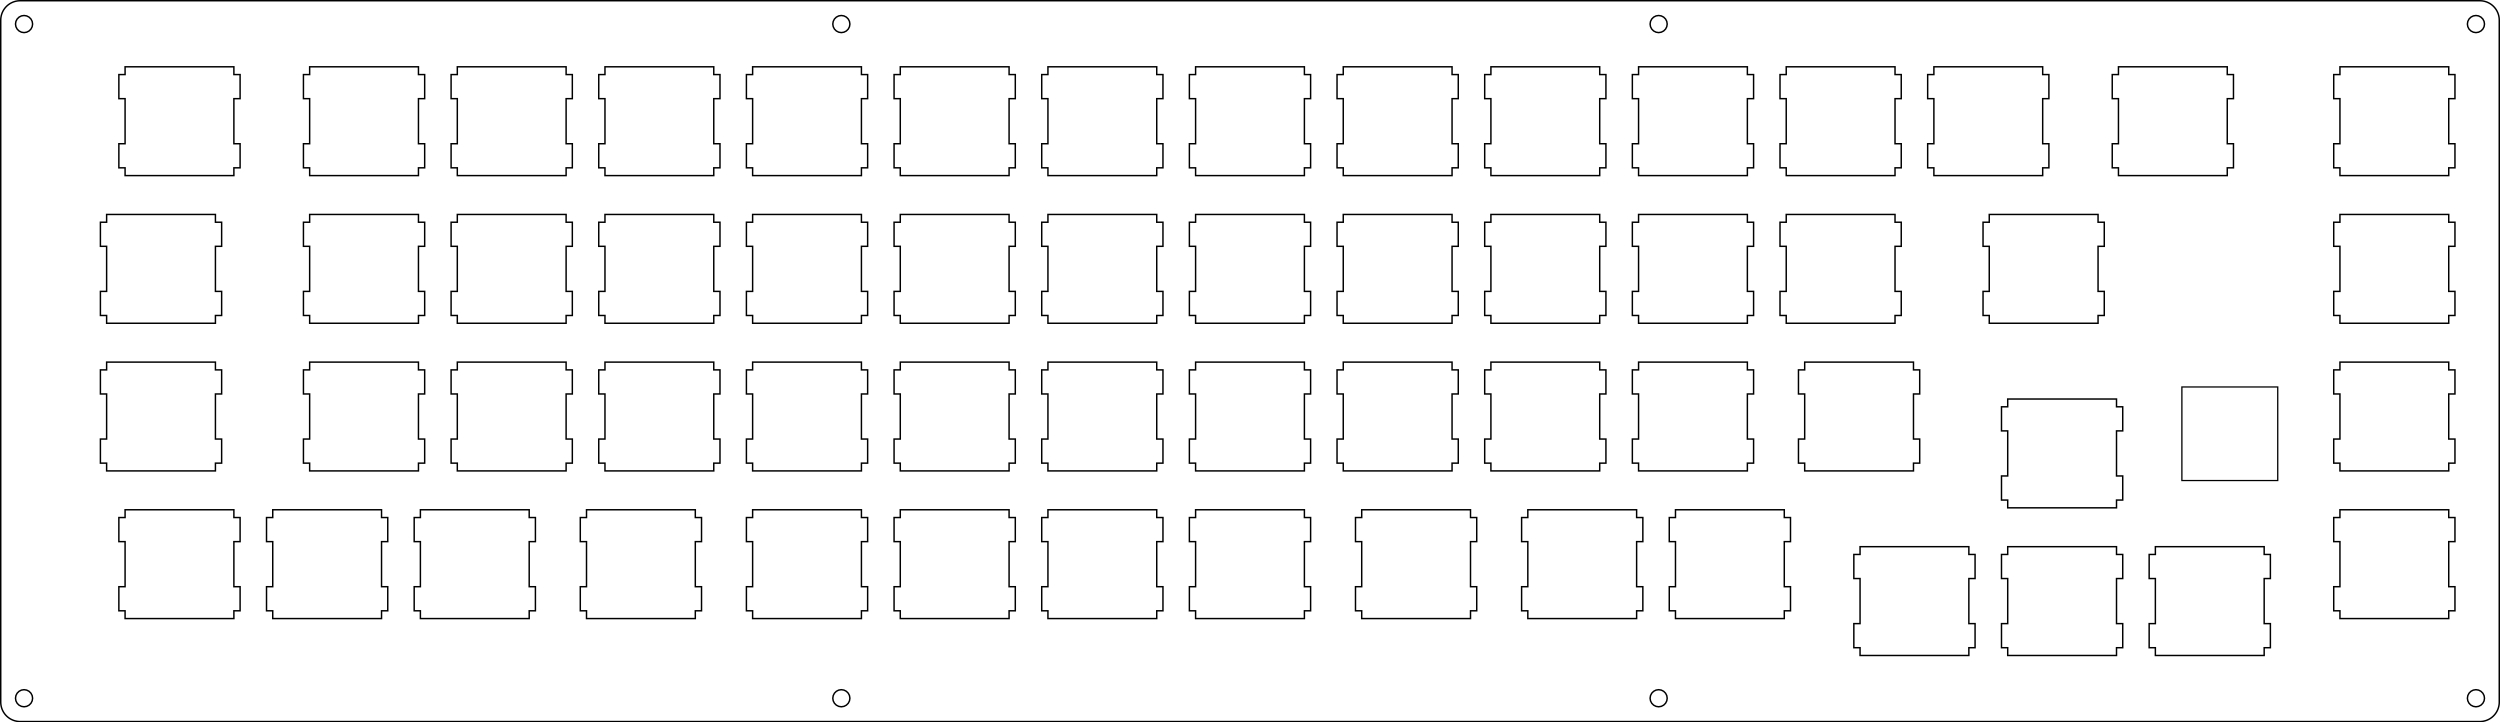 <?xml version="1.0" encoding="UTF-8" standalone="no"?>
<svg
   xmlns:dc="http://purl.org/dc/elements/1.1/"
   xmlns:cc="http://creativecommons.org/ns#"
   xmlns:rdf="http://www.w3.org/1999/02/22-rdf-syntax-ns#"
   xmlns:svg="http://www.w3.org/2000/svg"
   xmlns="http://www.w3.org/2000/svg"
   xmlns:sodipodi="http://sodipodi.sourceforge.net/DTD/sodipodi-0.dtd"
   xmlns:inkscape="http://www.inkscape.org/namespaces/inkscape"
   width="321.691mm"
   height="92.941mm"
   viewBox="0 0 321.691 92.941"
   version="1.1"
   id="svg1588"
   sodipodi:docname="switch_2_1u.svg"
   inkscape:version="1.0.2 (e86c8708, 2021-01-15)">
  <sodipodi:namedview
     pagecolor="#ffffff"
     bordercolor="#666666"
     borderopacity="1"
     objecttolerance="10"
     gridtolerance="10"
     guidetolerance="10"
     inkscape:pageopacity="0"
     inkscape:pageshadow="2"
     inkscape:window-width="1680"
     inkscape:window-height="936"
     id="namedview2781"
     showgrid="false"
     inkscape:document-units="mm"
     inkscape:zoom="0.87475587"
     inkscape:cx="864.56301"
     inkscape:cy="177.92285"
     inkscape:window-x="0"
     inkscape:window-y="25"
     inkscape:window-maximized="0"
     inkscape:current-layer="svg1588"
     inkscape:document-rotation="0"
     fit-margin-top="0"
     fit-margin-left="0"
     fit-margin-right="0"
     fit-margin-bottom="0" />
  <defs
     id="defs1592" />
  <polygon
     points="325.308,5.369 325.471,5.478 325.625,5.599 325.769,5.733 325.903,5.877 326.024,6.031 326.133,6.194 326.229,6.366 326.311,6.544 326.379,6.728 326.432,6.917 326.471,7.109 326.494,7.304 326.502,7.501 326.502,95.252 326.494,95.448 326.471,95.643 326.432,95.835 326.379,96.024 326.311,96.208 326.229,96.386 326.133,96.558 326.024,96.721 325.903,96.875 325.769,97.019 325.625,97.153 325.471,97.274 325.308,97.383 325.136,97.479 324.958,97.561 324.774,97.629 324.585,97.682 324.393,97.721 324.198,97.744 324.001,97.752 7.501,97.752 7.304,97.744 7.109,97.721 6.917,97.682 6.728,97.629 6.544,97.561 6.366,97.479 6.194,97.383 6.031,97.274 5.877,97.153 5.733,97.019 5.599,96.875 5.478,96.721 5.369,96.558 5.273,96.386 5.191,96.208 5.123,96.024 5.07,95.835 5.031,95.643 5.008,95.448 5,95.251 5.001,7.501 5.008,7.304 5.031,7.109 5.07,6.917 5.123,6.728 5.191,6.544 5.273,6.366 5.369,6.194 5.478,6.031 5.599,5.877 5.733,5.733 5.877,5.599 6.031,5.478 6.194,5.369 6.366,5.273 6.544,5.191 6.728,5.123 6.917,5.07 7.109,5.031 7.304,5.008 7.501,5 324.002,5.001 324.198,5.008 324.393,5.031 324.585,5.07 324.774,5.123 324.958,5.191 325.136,5.273 "
     style="fill:none;stroke:#000000;stroke-width:0.05mm"
     id="polygon1454"
     transform="translate(-4.906,-4.906)" />
  <polygon
     points="322.855,95.641 323.162,95.798 323.502,95.852 323.841,95.798 324.148,95.641 324.391,95.398 324.548,95.091 324.601,94.752 324.548,94.412 324.391,94.105 324.148,93.862 323.841,93.705 323.502,93.652 323.162,93.705 322.855,93.862 322.612,94.105 322.455,94.412 322.402,94.752 322.455,95.091 322.612,95.398 "
     style="fill:none;stroke:#000000;stroke-width:0.05mm"
     id="polygon1456"
     transform="translate(-4.906,-4.906)" />
  <polygon
     points="217.688,95.641 217.995,95.798 218.334,95.852 218.674,95.798 218.981,95.641 219.224,95.398 219.381,95.091 219.434,94.752 219.381,94.412 219.224,94.105 218.981,93.862 218.674,93.705 218.334,93.652 217.995,93.705 217.688,93.862 217.445,94.105 217.288,94.412 217.234,94.752 217.288,95.091 217.445,95.398 "
     style="fill:none;stroke:#000000;stroke-width:0.05mm"
     id="polygon1458"
     transform="translate(-4.906,-4.906)" />
  <polygon
     points="112.521,95.641 112.828,95.798 113.167,95.852 113.507,95.798 113.814,95.641 114.057,95.398 114.214,95.091 114.268,94.752 114.214,94.412 114.057,94.105 113.814,93.862 113.507,93.705 113.167,93.652 112.828,93.705 112.521,93.862 112.278,94.105 112.121,94.412 112.067,94.752 112.121,95.091 112.278,95.398 "
     style="fill:none;stroke:#000000;stroke-width:0.05mm"
     id="polygon1460"
     transform="translate(-4.906,-4.906)" />
  <polygon
     points="7.354,95.641 7.661,95.798 8.001,95.852 8.34,95.798 8.647,95.641 8.89,95.398 9.047,95.091 9.101,94.752 9.047,94.412 8.89,94.105 8.647,93.862 8.34,93.705 8.001,93.652 7.661,93.705 7.354,93.862 7.111,94.105 6.954,94.412 6.901,94.752 6.954,95.091 7.111,95.398 "
     style="fill:none;stroke:#000000;stroke-width:0.05mm"
     id="polygon1462"
     transform="translate(-4.906,-4.906)" />
  <polygon
     points="281.451,88.251 282.251,88.251 282.251,89.251 296.251,89.251 296.251,88.251 297.051,88.251 297.051,85.151 296.251,85.151 296.251,79.351 297.051,79.351 297.051,76.251 296.251,76.251 296.251,75.251 282.251,75.251 282.251,76.251 281.451,76.251 281.451,79.351 282.251,79.351 282.251,85.151 281.451,85.151 "
     style="fill:none;stroke:#000000;stroke-width:0.05mm"
     id="polygon1464"
     transform="translate(-4.906,-4.906)" />
  <polygon
     points="262.451,88.251 263.251,88.251 263.251,89.251 277.251,89.251 277.251,88.251 278.051,88.251 278.051,85.151 277.251,85.151 277.251,79.351 278.051,79.351 278.051,76.251 277.251,76.251 277.251,75.251 263.251,75.251 263.251,76.251 262.451,76.251 262.451,79.351 263.251,79.351 263.251,85.151 262.451,85.151 "
     style="fill:none;stroke:#000000;stroke-width:0.05mm"
     id="polygon1466"
     transform="translate(-4.906,-4.906)" />
  <polygon
     points="243.451,88.251 244.251,88.251 244.251,89.251 258.251,89.251 258.251,88.251 259.051,88.251 259.051,85.151 258.251,85.151 258.251,79.351 259.051,79.351 259.051,76.251 258.251,76.251 258.251,75.251 244.251,75.251 244.251,76.251 243.451,76.251 243.451,79.351 244.251,79.351 244.251,85.151 243.451,85.151 "
     style="fill:none;stroke:#000000;stroke-width:0.05mm"
     id="polygon1468"
     transform="translate(-4.906,-4.906)" />
  <polygon
     points="305.201,83.501 306.001,83.501 306.001,84.501 320.001,84.501 320.001,83.501 320.801,83.501 320.801,80.401 320.001,80.401 320.001,74.601 320.801,74.601 320.801,71.501 320.001,71.501 320.001,70.501 306.001,70.501 306.001,71.501 305.201,71.501 305.201,74.601 306.001,74.601 306.001,80.401 305.201,80.401 "
     style="fill:none;stroke:#000000;stroke-width:0.05mm"
     id="polygon1470"
     transform="translate(-4.906,-4.906)" />
  <polygon
     points="219.701,83.501 220.501,83.501 220.501,84.501 234.501,84.501 234.501,83.501 235.301,83.501 235.301,80.401 234.501,80.401 234.501,74.601 235.301,74.601 235.301,71.501 234.501,71.501 234.501,70.501 220.501,70.501 220.501,71.501 219.701,71.501 219.701,74.601 220.501,74.601 220.501,80.401 219.701,80.401 "
     style="fill:none;stroke:#000000;stroke-width:0.05mm"
     id="polygon1472"
     transform="translate(-4.906,-4.906)" />
  <polygon
     points="200.701,83.501 201.501,83.501 201.501,84.501 215.501,84.501 215.501,83.501 216.301,83.501 216.301,80.401 215.501,80.401 215.501,74.601 216.301,74.601 216.301,71.501 215.501,71.501 215.501,70.501 201.501,70.501 201.501,71.501 200.701,71.501 200.701,74.601 201.501,74.601 201.501,80.401 200.701,80.401 "
     style="fill:none;stroke:#000000;stroke-width:0.05mm"
     id="polygon1474"
     transform="translate(-4.906,-4.906)" />
  <polygon
     points="179.326,83.501 180.126,83.501 180.126,84.501 194.126,84.501 194.126,83.501 194.926,83.501 194.926,80.401 194.126,80.401 194.126,74.601 194.926,74.601 194.926,71.501 194.126,71.501 194.126,70.501 180.126,70.501 180.126,71.501 179.326,71.501 179.326,74.601 180.126,74.601 180.126,80.401 179.326,80.401 "
     style="fill:none;stroke:#000000;stroke-width:0.05mm"
     id="polygon1476"
     transform="translate(-4.906,-4.906)" />
  <polygon
     points="157.951,83.501 158.751,83.501 158.751,84.501 172.751,84.501 172.751,83.501 173.551,83.501 173.551,80.401 172.751,80.401 172.751,74.601 173.551,74.601 173.551,71.501 172.751,71.501 172.751,70.501 158.751,70.501 158.751,71.501 157.951,71.501 157.951,74.601 158.751,74.601 158.751,80.401 157.951,80.401 "
     style="fill:none;stroke:#000000;stroke-width:0.05mm"
     id="polygon1478"
     transform="translate(-4.906,-4.906)" />
  <polygon
     points="138.951,83.501 139.751,83.501 139.751,84.501 153.751,84.501 153.751,83.501 154.551,83.501 154.551,80.401 153.751,80.401 153.751,74.601 154.551,74.601 154.551,71.501 153.751,71.501 153.751,70.501 139.751,70.501 139.751,71.501 138.951,71.501 138.951,74.601 139.751,74.601 139.751,80.401 138.951,80.401 "
     style="fill:none;stroke:#000000;stroke-width:0.05mm"
     id="polygon1480"
     transform="translate(-4.906,-4.906)" />
  <polygon
     points="119.951,83.501 120.751,83.501 120.751,84.501 134.751,84.501 134.751,83.501 135.551,83.501 135.551,80.401 134.751,80.401 134.751,74.601 135.551,74.601 135.551,71.501 134.751,71.501 134.751,70.501 120.751,70.501 120.751,71.501 119.951,71.501 119.951,74.601 120.751,74.601 120.751,80.401 119.951,80.401 "
     style="fill:none;stroke:#000000;stroke-width:0.05mm"
     id="polygon1482"
     transform="translate(-4.906,-4.906)" />
  <polygon
     points="100.951,83.501 101.751,83.501 101.751,84.501 115.751,84.501 115.751,83.501 116.551,83.501 116.551,80.401 115.751,80.401 115.751,74.601 116.551,74.601 116.551,71.501 115.751,71.501 115.751,70.501 101.751,70.501 101.751,71.501 100.951,71.501 100.951,74.601 101.751,74.601 101.751,80.401 100.951,80.401 "
     style="fill:none;stroke:#000000;stroke-width:0.05mm"
     id="polygon1484"
     transform="translate(-4.906,-4.906)" />
  <polygon
     points="79.576,83.501 80.376,83.501 80.376,84.501 94.376,84.501 94.376,83.501 95.176,83.501 95.176,80.401 94.376,80.401 94.376,74.601 95.176,74.601 95.176,71.501 94.376,71.501 94.376,70.501 80.376,70.501 80.376,71.501 79.576,71.501 79.576,74.601 80.376,74.601 80.376,80.401 79.576,80.401 "
     style="fill:none;stroke:#000000;stroke-width:0.05mm"
     id="polygon1486"
     transform="translate(-4.906,-4.906)" />
  <polygon
     points="58.201,83.501 59.001,83.501 59.001,84.501 73.001,84.501 73.001,83.501 73.801,83.501 73.801,80.401 73.001,80.401 73.001,74.601 73.801,74.601 73.801,71.501 73.001,71.501 73.001,70.501 59.001,70.501 59.001,71.501 58.201,71.501 58.201,74.601 59.001,74.601 59.001,80.401 58.201,80.401 "
     style="fill:none;stroke:#000000;stroke-width:0.05mm"
     id="polygon1488"
     transform="translate(-4.906,-4.906)" />
  <polygon
     points="39.201,83.501 40.001,83.501 40.001,84.501 54.001,84.501 54.001,83.501 54.801,83.501 54.801,80.401 54.001,80.401 54.001,74.601 54.801,74.601 54.801,71.501 54.001,71.501 54.001,70.501 40.001,70.501 40.001,71.501 39.201,71.501 39.201,74.601 40.001,74.601 40.001,80.401 39.201,80.401 "
     style="fill:none;stroke:#000000;stroke-width:0.05mm"
     id="polygon1490"
     transform="translate(-4.906,-4.906)" />
  <polygon
     points="20.201,83.501 21.001,83.501 21.001,84.501 35.001,84.501 35.001,83.501 35.801,83.501 35.801,80.401 35.001,80.401 35.001,74.601 35.801,74.601 35.801,71.501 35.001,71.501 35.001,70.501 21.001,70.501 21.001,71.501 20.201,71.501 20.201,74.601 21.001,74.601 21.001,80.401 20.201,80.401 "
     style="fill:none;stroke:#000000;stroke-width:0.05mm"
     id="polygon1492"
     transform="translate(-4.906,-4.906)" />
  <polygon
     points="262.451,69.251 263.251,69.251 263.251,70.251 277.251,70.251 277.251,69.251 278.051,69.251 278.051,66.151 277.251,66.151 277.251,60.351 278.051,60.351 278.051,57.251 277.251,57.251 277.251,56.251 263.251,56.251 263.251,57.251 262.451,57.251 262.451,60.351 263.251,60.351 263.251,66.151 262.451,66.151 "
     style="fill:none;stroke:#000000;stroke-width:0.05mm"
     id="polygon1494"
     transform="translate(-4.906,-4.906)" />
  <polygon
     points="305.201,64.501 306.001,64.501 306.001,65.501 320.001,65.501 320.001,64.501 320.801,64.501 320.801,61.401 320.001,61.401 320.001,55.601 320.801,55.601 320.801,52.501 320.001,52.501 320.001,51.501 306.001,51.501 306.001,52.501 305.201,52.501 305.201,55.601 306.001,55.601 306.001,61.401 305.201,61.401 "
     style="fill:none;stroke:#000000;stroke-width:0.05mm"
     id="polygon1496"
     transform="translate(-4.906,-4.906)" />
  <polygon
     points="236.326,64.501 237.126,64.501 237.126,65.501 251.126,65.501 251.126,64.501 251.926,64.501 251.926,61.401 251.126,61.401 251.126,55.601 251.926,55.601 251.926,52.501 251.126,52.501 251.126,51.501 237.126,51.501 237.126,52.501 236.326,52.501 236.326,55.601 237.126,55.601 237.126,61.401 236.326,61.401 "
     style="fill:none;stroke:#000000;stroke-width:0.05mm"
     id="polygon1498"
     transform="translate(-4.906,-4.906)" />
  <polygon
     points="214.951,64.501 215.751,64.501 215.751,65.501 229.751,65.501 229.751,64.501 230.551,64.501 230.551,61.401 229.751,61.401 229.751,55.601 230.551,55.601 230.551,52.501 229.751,52.501 229.751,51.501 215.751,51.501 215.751,52.501 214.951,52.501 214.951,55.601 215.751,55.601 215.751,61.401 214.951,61.401 "
     style="fill:none;stroke:#000000;stroke-width:0.05mm"
     id="polygon1500"
     transform="translate(-4.906,-4.906)" />
  <polygon
     points="195.951,64.501 196.751,64.501 196.751,65.501 210.751,65.501 210.751,64.501 211.551,64.501 211.551,61.401 210.751,61.401 210.751,55.601 211.551,55.601 211.551,52.501 210.751,52.501 210.751,51.501 196.751,51.501 196.751,52.501 195.951,52.501 195.951,55.601 196.751,55.601 196.751,61.401 195.951,61.401 "
     style="fill:none;stroke:#000000;stroke-width:0.05mm"
     id="polygon1502"
     transform="translate(-4.906,-4.906)" />
  <polygon
     points="176.951,64.501 177.751,64.501 177.751,65.501 191.751,65.501 191.751,64.501 192.551,64.501 192.551,61.401 191.751,61.401 191.751,55.601 192.551,55.601 192.551,52.501 191.751,52.501 191.751,51.501 177.751,51.501 177.751,52.501 176.951,52.501 176.951,55.601 177.751,55.601 177.751,61.401 176.951,61.401 "
     style="fill:none;stroke:#000000;stroke-width:0.05mm"
     id="polygon1504"
     transform="translate(-4.906,-4.906)" />
  <polygon
     points="157.951,64.501 158.751,64.501 158.751,65.501 172.751,65.501 172.751,64.501 173.551,64.501 173.551,61.401 172.751,61.401 172.751,55.601 173.551,55.601 173.551,52.501 172.751,52.501 172.751,51.501 158.751,51.501 158.751,52.501 157.951,52.501 157.951,55.601 158.751,55.601 158.751,61.401 157.951,61.401 "
     style="fill:none;stroke:#000000;stroke-width:0.05mm"
     id="polygon1506"
     transform="translate(-4.906,-4.906)" />
  <polygon
     points="138.951,64.501 139.751,64.501 139.751,65.501 153.751,65.501 153.751,64.501 154.551,64.501 154.551,61.401 153.751,61.401 153.751,55.601 154.551,55.601 154.551,52.501 153.751,52.501 153.751,51.501 139.751,51.501 139.751,52.501 138.951,52.501 138.951,55.601 139.751,55.601 139.751,61.401 138.951,61.401 "
     style="fill:none;stroke:#000000;stroke-width:0.05mm"
     id="polygon1508"
     transform="translate(-4.906,-4.906)" />
  <polygon
     points="119.951,64.501 120.751,64.501 120.751,65.501 134.751,65.501 134.751,64.501 135.551,64.501 135.551,61.401 134.751,61.401 134.751,55.601 135.551,55.601 135.551,52.501 134.751,52.501 134.751,51.501 120.751,51.501 120.751,52.501 119.951,52.501 119.951,55.601 120.751,55.601 120.751,61.401 119.951,61.401 "
     style="fill:none;stroke:#000000;stroke-width:0.05mm"
     id="polygon1510"
     transform="translate(-4.906,-4.906)" />
  <polygon
     points="100.951,64.501 101.751,64.501 101.751,65.501 115.751,65.501 115.751,64.501 116.551,64.501 116.551,61.401 115.751,61.401 115.751,55.601 116.551,55.601 116.551,52.501 115.751,52.501 115.751,51.501 101.751,51.501 101.751,52.501 100.951,52.501 100.951,55.601 101.751,55.601 101.751,61.401 100.951,61.401 "
     style="fill:none;stroke:#000000;stroke-width:0.05mm"
     id="polygon1512"
     transform="translate(-4.906,-4.906)" />
  <polygon
     points="81.951,64.501 82.751,64.501 82.751,65.501 96.751,65.501 96.751,64.501 97.551,64.501 97.551,61.401 96.751,61.401 96.751,55.601 97.551,55.601 97.551,52.501 96.751,52.501 96.751,51.501 82.751,51.501 82.751,52.501 81.951,52.501 81.951,55.601 82.751,55.601 82.751,61.401 81.951,61.401 "
     style="fill:none;stroke:#000000;stroke-width:0.05mm"
     id="polygon1514"
     transform="translate(-4.906,-4.906)" />
  <polygon
     points="62.951,64.501 63.751,64.501 63.751,65.501 77.751,65.501 77.751,64.501 78.551,64.501 78.551,61.401 77.751,61.401 77.751,55.601 78.551,55.601 78.551,52.501 77.751,52.501 77.751,51.501 63.751,51.501 63.751,52.501 62.951,52.501 62.951,55.601 63.751,55.601 63.751,61.401 62.951,61.401 "
     style="fill:none;stroke:#000000;stroke-width:0.05mm"
     id="polygon1516"
     transform="translate(-4.906,-4.906)" />
  <polygon
     points="43.951,64.501 44.751,64.501 44.751,65.501 58.751,65.501 58.751,64.501 59.551,64.501 59.551,61.401 58.751,61.401 58.751,55.601 59.551,55.601 59.551,52.501 58.751,52.501 58.751,51.501 44.751,51.501 44.751,52.501 43.951,52.501 43.951,55.601 44.751,55.601 44.751,61.401 43.951,61.401 "
     style="fill:none;stroke:#000000;stroke-width:0.05mm"
     id="polygon1518"
     transform="translate(-4.906,-4.906)" />
  <polygon
     points="17.826,64.501 18.626,64.501 18.626,65.501 32.626,65.501 32.626,64.501 33.426,64.501 33.426,61.401 32.626,61.401 32.626,55.601 33.426,55.601 33.426,52.501 32.626,52.501 32.626,51.501 18.626,51.501 18.626,52.501 17.826,52.501 17.826,55.601 18.626,55.601 18.626,61.401 17.826,61.401 "
     style="fill:none;stroke:#000000;stroke-width:0.05mm"
     id="polygon1520"
     transform="translate(-4.906,-4.906)" />
  <polygon
     points="305.201,45.501 306.001,45.501 306.001,46.501 320.001,46.501 320.001,45.501 320.801,45.501 320.801,42.401 320.001,42.401 320.001,36.601 320.801,36.601 320.801,33.501 320.001,33.501 320.001,32.501 306.001,32.501 306.001,33.501 305.201,33.501 305.201,36.601 306.001,36.601 306.001,42.401 305.201,42.401 "
     style="fill:none;stroke:#000000;stroke-width:0.05mm"
     id="polygon1522"
     transform="translate(-4.906,-4.906)" />
  <polygon
     points="260.076,45.501 260.876,45.501 260.876,46.501 274.876,46.501 274.876,45.501 275.676,45.501 275.676,42.401 274.876,42.401 274.876,36.601 275.676,36.601 275.676,33.501 274.876,33.501 274.876,32.501 260.876,32.501 260.876,33.501 260.076,33.501 260.076,36.601 260.876,36.601 260.876,42.401 260.076,42.401 "
     style="fill:none;stroke:#000000;stroke-width:0.05mm"
     id="polygon1524"
     transform="translate(-4.906,-4.906)" />
  <polygon
     points="233.951,45.501 234.751,45.501 234.751,46.501 248.751,46.501 248.751,45.501 249.551,45.501 249.551,42.401 248.751,42.401 248.751,36.601 249.551,36.601 249.551,33.501 248.751,33.501 248.751,32.501 234.751,32.501 234.751,33.501 233.951,33.501 233.951,36.601 234.751,36.601 234.751,42.401 233.951,42.401 "
     style="fill:none;stroke:#000000;stroke-width:0.05mm"
     id="polygon1526"
     transform="translate(-4.906,-4.906)" />
  <polygon
     points="214.951,45.501 215.751,45.501 215.751,46.501 229.751,46.501 229.751,45.501 230.551,45.501 230.551,42.401 229.751,42.401 229.751,36.601 230.551,36.601 230.551,33.501 229.751,33.501 229.751,32.501 215.751,32.501 215.751,33.501 214.951,33.501 214.951,36.601 215.751,36.601 215.751,42.401 214.951,42.401 "
     style="fill:none;stroke:#000000;stroke-width:0.05mm"
     id="polygon1528"
     transform="translate(-4.906,-4.906)" />
  <polygon
     points="195.951,45.501 196.751,45.501 196.751,46.501 210.751,46.501 210.751,45.501 211.551,45.501 211.551,42.401 210.751,42.401 210.751,36.601 211.551,36.601 211.551,33.501 210.751,33.501 210.751,32.501 196.751,32.501 196.751,33.501 195.951,33.501 195.951,36.601 196.751,36.601 196.751,42.401 195.951,42.401 "
     style="fill:none;stroke:#000000;stroke-width:0.05mm"
     id="polygon1530"
     transform="translate(-4.906,-4.906)" />
  <polygon
     points="176.951,45.501 177.751,45.501 177.751,46.501 191.751,46.501 191.751,45.501 192.551,45.501 192.551,42.401 191.751,42.401 191.751,36.601 192.551,36.601 192.551,33.501 191.751,33.501 191.751,32.501 177.751,32.501 177.751,33.501 176.951,33.501 176.951,36.601 177.751,36.601 177.751,42.401 176.951,42.401 "
     style="fill:none;stroke:#000000;stroke-width:0.05mm"
     id="polygon1532"
     transform="translate(-4.906,-4.906)" />
  <polygon
     points="157.951,45.501 158.751,45.501 158.751,46.501 172.751,46.501 172.751,45.501 173.551,45.501 173.551,42.401 172.751,42.401 172.751,36.601 173.551,36.601 173.551,33.501 172.751,33.501 172.751,32.501 158.751,32.501 158.751,33.501 157.951,33.501 157.951,36.601 158.751,36.601 158.751,42.401 157.951,42.401 "
     style="fill:none;stroke:#000000;stroke-width:0.05mm"
     id="polygon1534"
     transform="translate(-4.906,-4.906)" />
  <polygon
     points="138.951,45.501 139.751,45.501 139.751,46.501 153.751,46.501 153.751,45.501 154.551,45.501 154.551,42.401 153.751,42.401 153.751,36.601 154.551,36.601 154.551,33.501 153.751,33.501 153.751,32.501 139.751,32.501 139.751,33.501 138.951,33.501 138.951,36.601 139.751,36.601 139.751,42.401 138.951,42.401 "
     style="fill:none;stroke:#000000;stroke-width:0.05mm"
     id="polygon1536"
     transform="translate(-4.906,-4.906)" />
  <polygon
     points="119.951,45.501 120.751,45.501 120.751,46.501 134.751,46.501 134.751,45.501 135.551,45.501 135.551,42.401 134.751,42.401 134.751,36.601 135.551,36.601 135.551,33.501 134.751,33.501 134.751,32.501 120.751,32.501 120.751,33.501 119.951,33.501 119.951,36.601 120.751,36.601 120.751,42.401 119.951,42.401 "
     style="fill:none;stroke:#000000;stroke-width:0.05mm"
     id="polygon1538"
     transform="translate(-4.906,-4.906)" />
  <polygon
     points="100.951,45.501 101.751,45.501 101.751,46.501 115.751,46.501 115.751,45.501 116.551,45.501 116.551,42.401 115.751,42.401 115.751,36.601 116.551,36.601 116.551,33.501 115.751,33.501 115.751,32.501 101.751,32.501 101.751,33.501 100.951,33.501 100.951,36.601 101.751,36.601 101.751,42.401 100.951,42.401 "
     style="fill:none;stroke:#000000;stroke-width:0.05mm"
     id="polygon1540"
     transform="translate(-4.906,-4.906)" />
  <polygon
     points="81.951,45.501 82.751,45.501 82.751,46.501 96.751,46.501 96.751,45.501 97.551,45.501 97.551,42.401 96.751,42.401 96.751,36.601 97.551,36.601 97.551,33.501 96.751,33.501 96.751,32.501 82.751,32.501 82.751,33.501 81.951,33.501 81.951,36.601 82.751,36.601 82.751,42.401 81.951,42.401 "
     style="fill:none;stroke:#000000;stroke-width:0.05mm"
     id="polygon1542"
     transform="translate(-4.906,-4.906)" />
  <polygon
     points="62.951,45.501 63.751,45.501 63.751,46.501 77.751,46.501 77.751,45.501 78.551,45.501 78.551,42.401 77.751,42.401 77.751,36.601 78.551,36.601 78.551,33.501 77.751,33.501 77.751,32.501 63.751,32.501 63.751,33.501 62.951,33.501 62.951,36.601 63.751,36.601 63.751,42.401 62.951,42.401 "
     style="fill:none;stroke:#000000;stroke-width:0.05mm"
     id="polygon1544"
     transform="translate(-4.906,-4.906)" />
  <polygon
     points="43.951,45.501 44.751,45.501 44.751,46.501 58.751,46.501 58.751,45.501 59.551,45.501 59.551,42.401 58.751,42.401 58.751,36.601 59.551,36.601 59.551,33.501 58.751,33.501 58.751,32.501 44.751,32.501 44.751,33.501 43.951,33.501 43.951,36.601 44.751,36.601 44.751,42.401 43.951,42.401 "
     style="fill:none;stroke:#000000;stroke-width:0.05mm"
     id="polygon1546"
     transform="translate(-4.906,-4.906)" />
  <polygon
     points="17.826,45.501 18.626,45.501 18.626,46.501 32.626,46.501 32.626,45.501 33.426,45.501 33.426,42.401 32.626,42.401 32.626,36.601 33.426,36.601 33.426,33.501 32.626,33.501 32.626,32.501 18.626,32.501 18.626,33.501 17.826,33.501 17.826,36.601 18.626,36.601 18.626,42.401 17.826,42.401 "
     style="fill:none;stroke:#000000;stroke-width:0.05mm"
     id="polygon1548"
     transform="translate(-4.906,-4.906)" />
  <polygon
     points="305.201,26.501 306.001,26.501 306.001,27.501 320.001,27.501 320.001,26.501 320.801,26.501 320.801,23.401 320.001,23.401 320.001,17.601 320.801,17.601 320.801,14.501 320.001,14.501 320.001,13.501 306.001,13.501 306.001,14.501 305.201,14.501 305.201,17.601 306.001,17.601 306.001,23.401 305.201,23.401 "
     style="fill:none;stroke:#000000;stroke-width:0.05mm"
     id="polygon1550"
     transform="translate(-4.906,-4.906)" />
  <polygon
     points="276.701,26.501 277.501,26.501 277.501,27.501 291.501,27.501 291.501,26.501 292.301,26.501 292.301,23.401 291.501,23.401 291.501,17.601 292.301,17.601 292.301,14.501 291.501,14.501 291.501,13.501 277.501,13.501 277.501,14.501 276.701,14.501 276.701,17.601 277.501,17.601 277.501,23.401 276.701,23.401 "
     style="fill:none;stroke:#000000;stroke-width:0.05mm"
     id="polygon1552"
     transform="translate(-4.906,-4.906)" />
  <polygon
     points="252.951,26.501 253.751,26.501 253.751,27.501 267.751,27.501 267.751,26.501 268.551,26.501 268.551,23.401 267.751,23.401 267.751,17.601 268.551,17.601 268.551,14.501 267.751,14.501 267.751,13.501 253.751,13.501 253.751,14.501 252.951,14.501 252.951,17.601 253.751,17.601 253.751,23.401 252.951,23.401 "
     style="fill:none;stroke:#000000;stroke-width:0.05mm"
     id="polygon1554"
     transform="translate(-4.906,-4.906)" />
  <polygon
     points="233.951,26.501 234.751,26.501 234.751,27.501 248.751,27.501 248.751,26.501 249.551,26.501 249.551,23.401 248.751,23.401 248.751,17.601 249.551,17.601 249.551,14.501 248.751,14.501 248.751,13.501 234.751,13.501 234.751,14.501 233.951,14.501 233.951,17.601 234.751,17.601 234.751,23.401 233.951,23.401 "
     style="fill:none;stroke:#000000;stroke-width:0.05mm"
     id="polygon1556"
     transform="translate(-4.906,-4.906)" />
  <polygon
     points="214.951,26.501 215.751,26.501 215.751,27.501 229.751,27.501 229.751,26.501 230.551,26.501 230.551,23.401 229.751,23.401 229.751,17.601 230.551,17.601 230.551,14.501 229.751,14.501 229.751,13.501 215.751,13.501 215.751,14.501 214.951,14.501 214.951,17.601 215.751,17.601 215.751,23.401 214.951,23.401 "
     style="fill:none;stroke:#000000;stroke-width:0.189;stroke-miterlimit:4;stroke-dasharray:none"
     id="polygon1558"
     transform="translate(-4.906,-4.906)" />
  <polygon
     points="195.951,26.501 196.751,26.501 196.751,27.501 210.751,27.501 210.751,26.501 211.551,26.501 211.551,23.401 210.751,23.401 210.751,17.601 211.551,17.601 211.551,14.501 210.751,14.501 210.751,13.501 196.751,13.501 196.751,14.501 195.951,14.501 195.951,17.601 196.751,17.601 196.751,23.401 195.951,23.401 "
     style="fill:none;stroke:#000000;stroke-width:0.05mm"
     id="polygon1560"
     transform="translate(-4.906,-4.906)" />
  <polygon
     points="176.951,26.501 177.751,26.501 177.751,27.501 191.751,27.501 191.751,26.501 192.551,26.501 192.551,23.401 191.751,23.401 191.751,17.601 192.551,17.601 192.551,14.501 191.751,14.501 191.751,13.501 177.751,13.501 177.751,14.501 176.951,14.501 176.951,17.601 177.751,17.601 177.751,23.401 176.951,23.401 "
     style="fill:none;stroke:#000000;stroke-width:0.05mm"
     id="polygon1562"
     transform="translate(-4.906,-4.906)" />
  <polygon
     points="157.951,26.501 158.751,26.501 158.751,27.501 172.751,27.501 172.751,26.501 173.551,26.501 173.551,23.401 172.751,23.401 172.751,17.601 173.551,17.601 173.551,14.501 172.751,14.501 172.751,13.501 158.751,13.501 158.751,14.501 157.951,14.501 157.951,17.601 158.751,17.601 158.751,23.401 157.951,23.401 "
     style="fill:none;stroke:#000000;stroke-width:0.05mm"
     id="polygon1564"
     transform="translate(-4.906,-4.906)" />
  <polygon
     points="138.951,26.501 139.751,26.501 139.751,27.501 153.751,27.501 153.751,26.501 154.551,26.501 154.551,23.401 153.751,23.401 153.751,17.601 154.551,17.601 154.551,14.501 153.751,14.501 153.751,13.501 139.751,13.501 139.751,14.501 138.951,14.501 138.951,17.601 139.751,17.601 139.751,23.401 138.951,23.401 "
     style="fill:none;stroke:#000000;stroke-width:0.05mm"
     id="polygon1566"
     transform="translate(-4.906,-4.906)" />
  <polygon
     points="119.951,26.501 120.751,26.501 120.751,27.501 134.751,27.501 134.751,26.501 135.551,26.501 135.551,23.401 134.751,23.401 134.751,17.601 135.551,17.601 135.551,14.501 134.751,14.501 134.751,13.501 120.751,13.501 120.751,14.501 119.951,14.501 119.951,17.601 120.751,17.601 120.751,23.401 119.951,23.401 "
     style="fill:none;stroke:#000000;stroke-width:0.05mm"
     id="polygon1568"
     transform="translate(-4.906,-4.906)" />
  <polygon
     points="100.951,26.501 101.751,26.501 101.751,27.501 115.751,27.501 115.751,26.501 116.551,26.501 116.551,23.401 115.751,23.401 115.751,17.601 116.551,17.601 116.551,14.501 115.751,14.501 115.751,13.501 101.751,13.501 101.751,14.501 100.951,14.501 100.951,17.601 101.751,17.601 101.751,23.401 100.951,23.401 "
     style="fill:none;stroke:#000000;stroke-width:0.05mm"
     id="polygon1570"
     transform="translate(-4.906,-4.906)" />
  <polygon
     points="81.951,26.501 82.751,26.501 82.751,27.501 96.751,27.501 96.751,26.501 97.551,26.501 97.551,23.401 96.751,23.401 96.751,17.601 97.551,17.601 97.551,14.501 96.751,14.501 96.751,13.501 82.751,13.501 82.751,14.501 81.951,14.501 81.951,17.601 82.751,17.601 82.751,23.401 81.951,23.401 "
     style="fill:none;stroke:#000000;stroke-width:0.05mm"
     id="polygon1572"
     transform="translate(-4.906,-4.906)" />
  <polygon
     points="62.951,26.501 63.751,26.501 63.751,27.501 77.751,27.501 77.751,26.501 78.551,26.501 78.551,23.401 77.751,23.401 77.751,17.601 78.551,17.601 78.551,14.501 77.751,14.501 77.751,13.501 63.751,13.501 63.751,14.501 62.951,14.501 62.951,17.601 63.751,17.601 63.751,23.401 62.951,23.401 "
     style="fill:none;stroke:#000000;stroke-width:0.05mm"
     id="polygon1574"
     transform="translate(-4.906,-4.906)" />
  <polygon
     points="43.951,26.501 44.751,26.501 44.751,27.501 58.751,27.501 58.751,26.501 59.551,26.501 59.551,23.401 58.751,23.401 58.751,17.601 59.551,17.601 59.551,14.501 58.751,14.501 58.751,13.501 44.751,13.501 44.751,14.501 43.951,14.501 43.951,17.601 44.751,17.601 44.751,23.401 43.951,23.401 "
     style="fill:none;stroke:#000000;stroke-width:0.05mm"
     id="polygon1576"
     transform="translate(-4.906,-4.906)" />
  <polygon
     points="20.201,26.501 21.001,26.501 21.001,27.501 35.001,27.501 35.001,26.501 35.801,26.501 35.801,23.401 35.001,23.401 35.001,17.601 35.801,17.601 35.801,14.501 35.001,14.501 35.001,13.501 21.001,13.501 21.001,14.501 20.201,14.501 20.201,17.601 21.001,17.601 21.001,23.401 20.201,23.401 "
     style="fill:none;stroke:#000000;stroke-width:0.05mm"
     id="polygon1578"
     transform="translate(-4.906,-4.906)" />
  <polygon
     points="322.855,8.89 323.162,9.047 323.502,9.101 323.841,9.047 324.148,8.89 324.391,8.647 324.548,8.34 324.601,8.001 324.548,7.661 324.391,7.354 324.148,7.111 323.841,6.954 323.502,6.901 323.162,6.954 322.855,7.111 322.612,7.354 322.455,7.661 322.402,8.001 322.455,8.34 322.612,8.647 "
     style="fill:none;stroke:#000000;stroke-width:0.05mm"
     id="polygon1580"
     transform="translate(-4.906,-4.906)" />
  <polygon
     points="217.688,8.89 217.995,9.047 218.334,9.101 218.674,9.047 218.981,8.89 219.224,8.647 219.381,8.34 219.434,8.001 219.381,7.661 219.224,7.354 218.981,7.111 218.674,6.954 218.334,6.901 217.995,6.954 217.688,7.111 217.445,7.354 217.288,7.661 217.234,8.001 217.288,8.34 217.445,8.647 "
     style="fill:none;stroke:#000000;stroke-width:0.05mm"
     id="polygon1582"
     transform="translate(-4.906,-4.906)" />
  <polygon
     points="112.521,8.89 112.828,9.047 113.167,9.101 113.507,9.047 113.814,8.89 114.057,8.647 114.214,8.34 114.268,8.001 114.214,7.661 114.057,7.354 113.814,7.111 113.507,6.954 113.167,6.901 112.828,6.954 112.521,7.111 112.278,7.354 112.121,7.661 112.067,8.001 112.121,8.34 112.278,8.647 "
     style="fill:none;stroke:#000000;stroke-width:0.05mm"
     id="polygon1584"
     transform="translate(-4.906,-4.906)" />
  <polygon
     points="7.354,8.89 7.661,9.047 8.001,9.101 8.34,9.047 8.647,8.89 8.89,8.647 9.047,8.34 9.101,8.001 9.047,7.661 8.89,7.354 8.647,7.111 8.34,6.954 8.001,6.901 7.661,6.954 7.354,7.111 7.111,7.354 6.954,7.661 6.901,8.001 6.954,8.34 7.111,8.647 "
     style="fill:none;stroke:#000000;stroke-width:0.05mm"
     id="polygon1586"
     transform="translate(-4.906,-4.906)" />
  <polygon
     id="polygon873-0"
     style="fill:none;stroke:#000000;stroke-width:0.05mm"
     points="265.251,70.251 279.251,70.251 279.251,56.251 265.251,56.251 "
     transform="matrix(0.881,0,0,0.86,47.071,1.418)" />
</svg>
